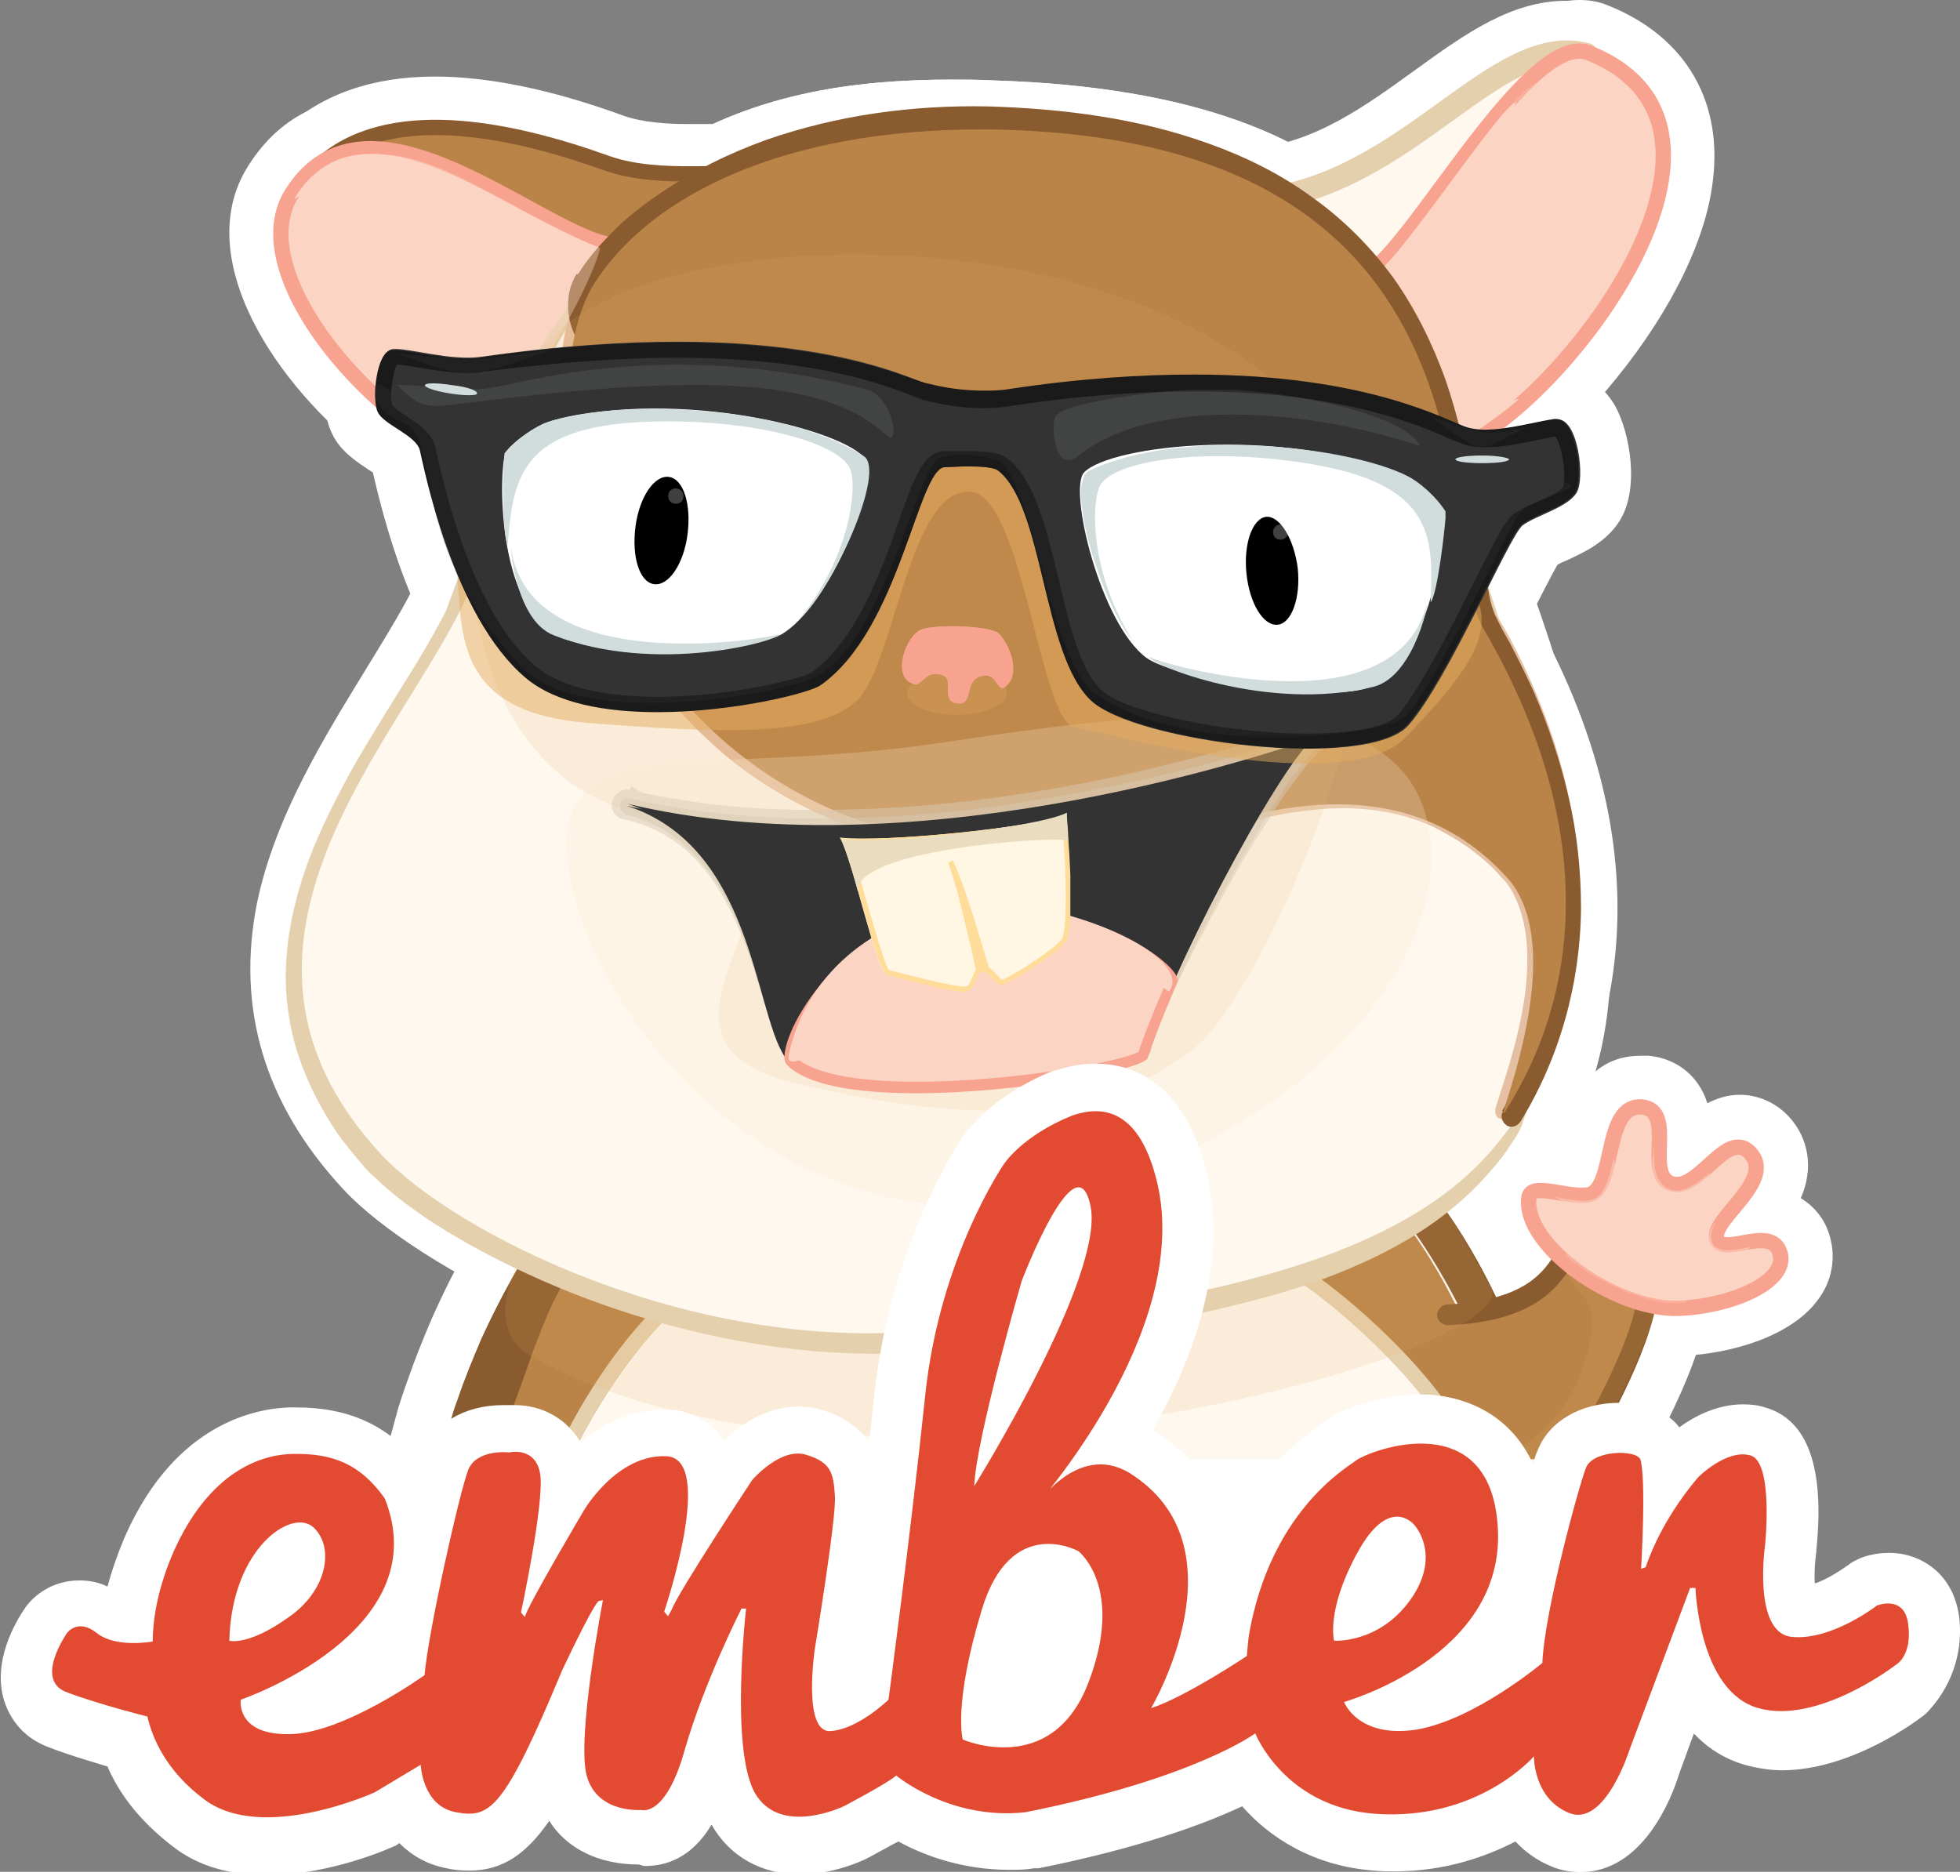 <!-- This Source Code Form is subject to the terms of the Mozilla Public
   - License, v. 2.0. If a copy of the MPL was not distributed with this
   - file, You can obtain one at http://mozilla.org/MPL/2.0/. -->
<svg width="2500" height="2393" viewBox="0.1 31.4 256 244.5" xmlns="http://www.w3.org/2000/svg" xmlns:xlink="http://www.w3.org/1999/xlink" preserveAspectRatio="xMinYMin meet"><rect x="0.1" y="31.4" width="256" height="244.5" fill="#808080" stroke="none"/><path fill="#FFF" d="M57.9 219.3l.6-1.5.1-.2c.5-1.2 1-2.5 1.5-3.7.6-1.6 1.2-3.3 1.8-4.9.4-.9.7-1.8 1-2.8.8-2.2 1.9-5.1 3.2-7.9.8-1.7 1.4-2.9 2.1-4 .8-1.3 1.6-2.5 2.5-3.7l.7-1 1.1-.7c.1-.1.3-.2.5-.3.5-.3 1.1-.5 1.5-.7.7-.3 1.6-.6 2.6-.9 1.4-.4 3-.8 4.9-1.2 2.8-.6 5.8-1.2 9.6-1.8 5.7-.9 11.8-1.7 19.1-2.5 12.9-1.4 25.8-2.4 38.2-3 6.6-.3 11.6-.4 16.3-.4h3c3.1.1 6.7.2 10 .7 1.2.2 2.3.4 3.1.7.3.1.6.2.7.3l1 .4.8.7.9.9c1.1 1.1 2.3 2.4 3.5 3.9 3.8 4.8 7.2 10.6 10.2 17.2 2.9 6.4 4.7 12.1 5.8 17.7l1.5 7.9h-18.4l-1.1-5.3c-1.2-5.6-16.3-20.4-23.8-23.3-.8-.3-4-1.2-13.9-1.2-20.4 0-49.2 3.6-53.3 4.5-4.9 2.3-12.4 11.9-16.7 21.5l-1.8 3.9"/><path fill="#BA8449" d="M182.9 190.1c-.9-1.2-1.9-2.3-3-3.3l-.7-.7s-.1 0-.2-.1c-.5-.2-1.2-.3-1.9-.4-2.9-.4-6-.5-9.1-.6-6.3-.1-12.6.1-18.9.4-12.6.6-25.3 1.6-37.8 3-6.3.7-12.6 1.5-18.8 2.5-3.1.5-6.2 1-9.2 1.7-1.5.3-3 .7-4.4 1.1-.7.2-1.4.4-2 .7-.3.1-.6.2-.7.4 0 0-.1 0-.1.1-.7 1-1.4 2-2.1 3.1-.7 1.1-1.2 2.3-1.8 3.5-1.1 2.4-2.1 4.9-3 7.4s-1.9 5.1-2.8 7.7c-.5 1.3-1 2.6-1.6 3.9-.2.6-.5 1.2-.8 1.8h8.5c4.6-10.3 13.3-22.1 20.5-25 2-.8 34.2-4.8 55.5-4.8 7.9 0 13.3.6 16.3 1.7 8.7 3.4 26.1 19.5 27.9 28.2h4.9c-1-5.5-3-10.9-5.3-16.1-2.6-6-5.7-11.5-9.4-16.2"/><path fill="#FFF" d="M179.1 185.9z"/><path fill="#BA8449" d="M179.1 185.9z"/><path fill="#FFF" d="M192.1 228.6l-1-5.4c-.9-4.5-2.4-9.3-4.8-14.6-2.6-5.6-5.4-10.5-8.6-14.4-.6-.8-1.2-1.5-1.8-2.1-2.5-.4-5.4-.4-8-.5h-2.8c-4.5 0-9.3.1-15.7.4-12.2.6-24.7 1.6-37.4 3-7.1.8-13 1.6-18.4 2.4-3.5.5-6.3 1.1-8.8 1.6-1.6.4-2.8.7-3.9 1-.2 0-.3.1-.4.1-.2.4-.5.7-.7 1.1-.5.8-.9 1.7-1.6 2.9-1.1 2.3-2 4.7-2.8 6.8-.4.9-.7 1.8-1 2.7-.6 1.7-1.2 3.4-1.9 5.1-.5 1.3-1.1 2.6-1.6 4l-.1.2c-.2.6-.5 1.2-.7 1.7l-1.8 4H56.6l-1.7-.8-.2-.1c-4-2.3-4-5.7-3.9-7.1v-.3l.2-.9.3-1.1c.2-.7.4-1.5.6-2.2.4-1.5.9-2.9 1.4-4.3.9-2.6 2-5.4 3.3-8.4 1.4-3.1 2.7-5.8 4.2-8.3.7-1.3 1.5-2.6 2.5-4.1.9-1.4 1.9-2.8 2.9-4.1.9-1.1 1.7-1.8 2.3-2.2h.1c.6-.5 1.2-.8 1.5-.9.9-.5 1.6-.8 2.1-1 1.2-.5 2.3-.8 3.2-1.1 2-.6 3.9-1 5.3-1.3 2.9-.6 6-1.2 9.9-1.8 5.8-.9 11.9-1.6 19.4-2.4 13-1.3 26-2.3 38.6-2.8 6-.2 10.7-.4 15-.4h4.6c3.2.1 6.8.2 10.7.8h.1c.9.2 2.3.4 3.9.9h.1c.4.2 1 .4 1.7.7.5.3.9.5 1.2.7l.5.4.4.3.4.4 1.1 1.1c1.3 1.3 2.5 2.7 3.8 4.4 4 5.2 7.5 11.2 10.7 18.3 1.5 3.3 2.8 6.6 3.8 9.8 1.1 3.5 1.9 6.8 2.5 10l1.2 7.7h-18.2v.1z"/><path fill="#FFF" d="M64.3 228.6l4.4-9.5c3.7-7.9 12.6-22.4 22.5-26.5l.2-.1c3.3-1.2 36.7-5.1 57.1-5.1 11.4 0 15.7 1.1 17.9 2 10.3 4 28.2 20.9 30.6 30.9l2 8.2H64.3z"/><path fill="#FFF" d="M185.4 228.6l-1.2-5.1c-1.1-4.7-15.2-18.8-22.5-21.7-.7-.3-3.6-1.1-13.2-1.1-19.6 0-48 3.5-52.6 4.4-3.8 1.9-10.7 10-15.2 19.6l-1.8 3.8H62.3l4.2-9.3c4.9-11 14.6-24.6 24.1-28.4 3.7-1.5 37.5-5.3 58-5.3 8.9 0 14.9.7 18.6 2.1 10.3 4 29.6 21.4 32 33l1.6 8h-15.4z"/><path fill="#FFF" d="M193.1 228.6l-1.9-1.8c-7.2-6.7-9.2-20.6-7-26.3 1.5-3.8 4.7-5.1 7.1-5.1.7 0 1.3.1 1.9.3 1.3-.1 4.3-2.6 5.2-4 1.4-2.6 4.1-4.2 7.4-4.2 4.9 0 12.9 3.9 15.5 7.6 1.5 2.1 1.9 4.6 1.1 6.8-.1.2-.2.6-.4 1.1-2.7 8.1-6.2 18-9 22.6l-1.9 3.1-18-.1z"/><path fill="#FFF" d="M192.5 228.6l6.2-10.1c3-4.9 5.1-8.9 6.5-12-3.5 2.5-8.4 4-15.7 4.4l-.2-.2-.1.7c-4.3 0-7.8-3.5-8-7.8-.1-2.1.7-4.2 2.1-5.8 1.4-1.6 3.4-2.5 5.5-2.6 7.2-.3 8.1-2 9.4-4.5 1.8-3.4 5.7-5.4 10.8-5.4 1.3 0 2.6.1 3.8.4 6.3 1.4 10.4 6.2 10.7 12.4.3 6.3-3.2 15.5-10.2 27.3l-1.9 3.2h-18.9z"/><path fill="#FFF" d="M218.8 208.9c-8.1 0-16.9-5.3-21.4-10.5-4.1-4.7-4.5-8.9-4.1-11.6.5-3.3 3.2-6.6 8.1-6.6.9 0 1.8.1 2.6.2.8-3.6 2.7-11.1 10.4-11.1h1.1c3.7.4 6.5 2.7 7.6 6.2 1.2-.6 2.6-1.1 4.2-1.1 2.4 0 4.7 1 6.4 2.8 2.7 2.9 3.3 6.9 1.6 10.7 1.8 1.1 3.2 2.8 3.8 5 .8 2.8.3 5.8-1.5 8.2-3.5 4.9-11.6 7.2-18 7.4-.4.4-.6.4-.8.4M210.8 44.2c-7.3 4.6-15.3 15.1-25.1 29.5-1.5 2.3-4 3.5-6.8 3.5-3.6 0-8.2-2.2-13.5-6.5-8.4-6.8-8.6-10.6-8.7-12.1-.2-4 2.8-7.4 7-7.8 8.1-.7 14.8-5.6 21.3-10.3 6.5-4.7 12.5-9 19.7-9 1.4 0 2.9.2 4.3.5"/><path fill="#FFF8EE" d="M164.3 57.5c19.6-1.8 31.1-22.1 43-19-8 5-15.9 15-27 31.4-2.7 3.9-21.4-11.9-16-12.4"/><path fill="#FFF" d="M37.3 48.2c4.9-4.5 11.5-6.8 19.6-6.8 7 0 15.3 1.7 24.6 5.1 2.5.9 5.8 1.1 8.3 1.1h3.7c2.3 0 7.2 0 9.3 4.5.7 1.7 1.6 5.2-1.1 9.3-3.3 5.1-12 10.5-20.4 10.5h-.4c-4.5-.1-8.7-2.5-13.6-5.2-6.1-3.4-13-7.3-21.2-7.3-1.1 0-2.3.1-3.4.2M188.1 96.7c-3.6 0-10.4-1.5-14.7-11.7-2.4-5.4-3.2-11.5-3.2-14.9 0-7 3.7-8.9 6-9.4 1.6-1.6 4.6-5.7 6.8-8.8 9.1-12.4 15.7-20.5 23.4-20.5 1.3 0 2.5.2 3.7.7 10.3 4.1 15.3 12.8 13.6 23.8-1.2 8.1-6.3 17.7-13.8 26.5-3.5 4.1-12.6 13.7-20.7 14.3h-1.1"/><path fill="#FFF" d="M69.9 100.5c-.9 0-1.8 0-2.6-.2-12.8-2.1-28.8-15-34.8-28.3-4.1-9.1-2.3-15.3 0-18.9 3.7-5.9 9.2-9 16-9 8.2 0 16.4 4.5 23.6 8.4 2.8 1.5 6.8 3.7 8.5 4.1.6-.2 1.2-.3 1.9-.3 2.6 0 5 1.4 6.4 3.8 3.3 5.8 1.3 21.4-3.9 30.4-3.6 6.6-9 10-15.1 10z"/><path fill="#FFF" d="M114.5 212.1c-30 0-59.7-14.7-69.6-25.4-10.3-11.1-14-23.7-11.2-37.5 2.4-11.3 8.7-21.4 14.2-30.4 3.8-6.2 7.4-12 8.4-16.2 12.2-53.9 42.8-60.8 68.1-60.8 1.6 0 3.3 0 5.2.1 53.9 1.6 59.3 27.6 62.5 43.2.6 2.9 1.2 5.6 1.9 7.4 18.1 44.4 21.1 71 10 89-10.9 17.7-34.8 26.4-82.4 30.3-2.3.2-4.7.3-7.1.3z"/><path fill="#FFF" d="M113.4 212.2c-30.6 0-58.9-15.2-68.4-25.5-10.3-11.1-14-23.7-11.2-37.5 2.4-11.3 8.7-21.4 14.2-30.4 3.8-6.2 7.4-12 8.4-16.2 12.2-53.9 42.8-60.8 68.1-60.8 1.6 0 3.3 0 5.2.1 53.9 1.6 59.3 27.6 62.5 43.2.6 2.9 1.2 5.6 1.9 7.4 17.8 43.7 20.7 70.1 9.8 88.1-12.5 20.7-41.9 27.4-82.1 31.2-2.8.3-5.6.4-8.4.4"/><path fill="#FFF" d="M191.3 174.6c.4-.9.8-1.9 1.2-2.8 4.1-9.8 7.2-18.4 2.3-23.9-5.8-6.4-30.3-18-52.1-28.2-41.7-19.7-67.5-32.4-71.2-45-.9-3.2-.5-6.5 1.2-9.3C79.9 54.1 100 42 127.5 42h.8c25.9.2 44.7 7.7 56 22.1 9.6 12.2 11.7 26.5 13.3 36.9.5 3.5 1.2 8 1.9 9.2 19.6 33.7 10.6 58.6 3.5 70.3l-11.7-5.9z"/><path fill="#FFF" d="M170.8 135.8c-10.1 0-27-2.5-32.8-8.1-4.6-4.4-6.3-11.7-8.1-18.8-.7-3-1.9-7.8-3-10h-.1c-.4 1.1-.9 2.5-1.3 3.6-2.7 7.6-6.5 18.1-14.4 23.8-3.4 2.5-15.7 4.7-25.2 4.7s-16.7-2-21.5-6.1c-6.9-5.8-12.1-16.5-15.6-31.8-.2-.1-.3-.2-.5-.3-1.6-1.1-3.7-2.4-4.8-4.7-1.8-3.6-1.1-10 .8-13.4 1.4-2.5 3.8-4.1 6.4-4.3h.9c1.4 0 2.8.2 4.4.5s3.5.6 5.1.6h.9c9.5-1.4 18.4-2 26.5-2 19.7 0 30.1 4 34 5.6.3.1.6.2.8.3 1.1.3 3.2.7 5.4.7.8 0 1.6 0 2.3-.2 8.9-1.4 17.4-2 25.2-2 20.8 0 31.8 4.7 36.6 6.8.4.2.8.4 1.1.4h.4c1.3 0 3.2-.4 4.8-.7 1.2-.3 2.4-.5 3.5-.7h.9c3.1 0 5.9 1.8 7.6 4.8 1.9 3.5 3.2 10.8.5 15-1.8 2.8-4.7 4.1-7.1 5.2-.3.1-.7.3-1 .5-.8 1.4-2.2 4.2-3.4 6.5-3.5 6.8-7.4 14.6-11 18.8-3.2 3.6-9.2 5.3-18.3 5.3"/><defs><path id="a" d="M42.5 75H212v59.2H42.5z"/></defs><clipPath id="b"><use xlink:href="#a" overflow="visible"/></clipPath><g opacity=".3" clip-path="url(#b)"><path fill="#FFF" d="M166.778 134.181c-8 0-19.3-1.2-27.4-6.9-4.6-3.3-6.7-9.9-9.6-20.5-.8-3-2-7.2-2.9-9.3-.5 1.2-1.1 2.8-1.6 4.1-3 8.1-7.1 19.1-14.6 23.7-3.9 2.4-16 4.6-25.4 4.6-10.1 0-17.4-2.3-21.6-6.7-10.7-11.2-12.8-21.9-14.1-28.2-.2-.9-.4-2.1-.6-2.8-6.3-3.3-6.7-8.2-6.6-10.3.3-3.9 3.3-6.8 7-6.8 2.5 0 4.1 1.2 5.3 2 .1.1.2.2.4.2.1 0 .4.1.5.2 1.6.5 6.3 1.8 7.3 7.9.2 1.1 1.8 7.5 4.4 14.2 4.1 10.7 7 12.5 7.3 12.6 3.4 1.2 7.4 1.8 11.9 1.8 7.4 0 13.6-1.6 16.1-2.4 1.5-2.3 4.5-8.3 6.6-12.4 6.3-12.5 7.4-14.4 10.1-15.8 1.5-.8 3.3-1.2 5.6-1.2 3 0 7.3.7 9.3 1.6 4.6 2 7 8 12.4 23.5 1 2.8 2.2 6.4 3 8.2 4 1.9 13.1 3.2 22.6 3.2 2.7 0 4.7-.1 6-.2.9-1.9 2.2-4.6 3.3-6.9 7.6-16.2 8.8-18.1 10.7-19.6 3.3-2.5 9.1-4.2 12.4-4.2 4.4 0 6.8 2.9 7.4 5.7 1.1 5.8-4.6 8-6.5 8.7-.5.2-1.2.5-1.7.7-.7 1.2-2 3.8-3 5.9-8.2 16-10.9 20.4-14 22.3-3.8 2.1-13 3.1-20 3.1"/></g><defs><path id="c" d="M45 70.7h33.4v16.2H45z"/></defs><clipPath id="d"><use xlink:href="#c" overflow="visible"/></clipPath><g opacity=".3" clip-path="url(#d)"><path fill="#FFF" d="M61.388 86.816c-1.2 0-3.5-.2-8.1-1.7-1.2-.4-2.3-.8-3-1.1-1.5-.6-5.4-2.1-5.4-6.7v-6.7h6.6c.9 0 1.5.2 2 .3 1.4.2 5.9.5 7.4.6l.9.1c1.2 0 4.9-.5 6.5-.7 2-.3 2.6-.4 3.4-.4h5.7l.9 5.6c.4 2.8-1.1 6.3-4.8 7.4-.2.1-.9.3-1.5.5-3.5 1.3-7 2.5-10 2.6-.2.2-.4.2-.6.2"/></g><defs><path id="e" d="M181 79.3h25.4v17.2H181z"/></defs><clipPath id="f"><use xlink:href="#e" overflow="visible"/></clipPath><g opacity=".3" clip-path="url(#f)"><path fill="#FFF" d="M193.488 96.41c-2.2 0-4.4-.9-7.4-3-2.9-2-5.1-4-5.1-7.5v-6.7h6.5c.9 0 1.8.2 2.7.6.7.3 3.4 1.2 4.6 1.5.4 0 1.2-.2 2.8-.5.8-.2 1.3-.2 2-.2h5.7l.9 5.6c.4 2.7-.8 6.1-4.5 7.4l-1.2.6c-1.8.9-3.9 1.9-6 2.3-.2-.1-.6-.1-1-.1"/></g><path fill="#FFF" d="M171.7 243.3h-24.6V222h24.6v21.3z"/><path fill="#BA8449" d="M182.9 190.1c-.9-1.2-1.9-2.3-3-3.3l-.7-.7s-.1 0-.2-.1c-.5-.2-1.2-.3-1.9-.4-2.9-.4-6-.5-9.1-.6-6.3-.1-12.6.1-18.9.4-12.6.6-25.3 1.6-37.8 3-6.3.7-12.6 1.5-18.8 2.5-3.1.5-6.2 1-9.2 1.7-1.5.3-3 .7-4.4 1.1-.7.2-1.4.4-2 .7-.3.1-.6.2-.7.4 0 0-.1 0-.1.1-.7 1-1.4 2-2.1 3.1-.7 1.1-1.2 2.3-1.8 3.5-1.1 2.4-2.1 4.9-3 7.4s-1.9 5.1-2.8 7.7c-.5 1.3-1 2.6-1.6 3.9-.2.6-.5 1.2-.8 1.8h8.5c4.6-10.3 13.3-22.1 20.5-25 2-.8 34.2-4.8 55.5-4.8 7.9 0 13.3.6 16.3 1.7 8.7 3.4 26.1 19.5 27.9 28.2h4.9c-1-5.5-3-10.9-5.3-16.1-2.6-6-5.7-11.5-9.4-16.2M179.1 185.9z"/><path fill="#895B2E" d="M179.1 185.9zm17.8 17.9c-2.7-6-5.8-11.7-9.9-16.9-1-1.3-2.1-2.6-3.3-3.8l-.9-.9-.2-.2-.1-.1-.2-.2c-.2-.1-.4-.2-.5-.3-.3-.2-.6-.3-.9-.4-1.1-.4-1.9-.5-2.8-.7-3.4-.5-6.6-.6-9.8-.7-6.5-.1-12.8 0-19.2.3-12.8.5-25.5 1.5-38.2 2.8-6.3.7-12.7 1.4-19.1 2.4-3.2.5-6.3 1-9.5 1.7-1.6.4-3.2.7-4.8 1.2-.8.2-1.6.5-2.5.9-.4.2-.9.4-1.4.7-.2.2-.5.3-.8.5-.3.2-.6.5-1 1-.9 1.1-1.8 2.4-2.6 3.6-.8 1.2-1.6 2.5-2.3 3.8-1.4 2.5-2.7 5.1-3.9 7.7-1.1 2.6-2.2 5.2-3.1 7.9-.5 1.3-.9 2.6-1.2 4-.2.7-.4 1.3-.6 2l-.3 1-.1.5c0 .1.2.2.6.5H64.2c.3-.6.5-1.2.8-1.8.5-1.3 1.1-2.6 1.6-3.8 1-2.6 1.9-5.1 2.8-7.7.9-2.5 1.9-5.1 3-7.4.6-1.2 1.2-2.3 1.8-3.5.7-1.1 1.3-2.1 2.1-3.1 0 0 .1 0 .1-.1.2-.1.5-.2.7-.4.6-.2 1.3-.5 2-.7 1.4-.4 2.9-.8 4.4-1.1 3-.7 6.1-1.2 9.2-1.7 6.2-1 12.5-1.8 18.8-2.5 12.6-1.4 25.2-2.4 37.8-3 6.3-.3 12.6-.5 18.9-.4 3.1.1 6.3.2 9.1.6.7.1 1.4.3 1.9.4.1 0 .2 0 .2.1l.7.7c1.1 1.1 2 2.2 3 3.3 3.7 4.7 6.8 10.2 9.4 15.8 2.3 5.2 4.3 10.6 5.3 16.1h5c-.5-3.1-1.3-6.1-2.2-9-1.2-3.1-2.4-6.1-3.7-9.1"/><path fill="#FFF8EE" d="M164.1 195.7c-2.6-1-7.9-1.6-15.5-1.6-21.4 0-53 4-54.7 4.7-6.5 2.6-14.6 13.6-19.1 23.2h115.9c-1.9-7.5-18-22.9-26.6-26.3"/><path fill="#E5D0AE" d="M164.8 193.8c-2.9-1.1-8.4-1.7-16.3-1.7-21.3 0-53.5 4-55.5 4.8-7.3 3-15.9 14.7-20.5 25h2.2c4.5-9.5 12.6-20.5 19.1-23.2 1.7-.7 33.3-4.7 54.7-4.7 7.6 0 12.9.5 15.5 1.6 8.6 3.3 24.7 18.8 26.6 26.3h2c-1.7-8.6-19.1-24.7-27.8-28.1"/><path fill="#BA8449" d="M204.4 194.7c-1.2 2.5-7.5 8.9-12.8 7.4-2.8-.8-2.3 14 4.1 19.9h11.6c3.2-5.1 8.2-20.7 8.8-22.3.7-1.9-10.5-7.5-11.7-5"/><path fill="#895B2E" d="M216.7 198.4c-.2-3.2-2.1-5.5-5.5-6.3-2.7-.6-6.3-.1-7.2 1.6-1.8 3.4-4 7.5-14.9 8.1-.7 0-1.3.7-1.3 1.4s.7 1.3 1.4 1.3c11.4-.5 14.7-4.9 17.1-9.4.5-.4 3.2-.9 5.4 0 1.6.7 2.3 1.8 2.4 3.5.3 6.2-6.2 17.7-9.7 23.5h3.1c3.9-6.8 9.5-17.3 9.2-23.7"/><defs><path id="g" d="M193.5 196.5H217v27.3h-23.5z"/></defs><clipPath id="h"><use xlink:href="#g" overflow="visible"/></clipPath><g opacity=".15" clip-path="url(#h)"><path fill="#E3AB5E" d="M194.235 222.3c7.1-1.7 13.4-8.8 13.9-18.9.1-1.9-3.8-5.5-3.8-6.5s11.9.2 12.5 3c.5 2.8-7.4 19.7-10.1 22.5-2.6 2.7-16.7.9-12.5-.1"/></g><path fill="#FCD4C3" d="M199.8 187.8c-.9 6.2 11.2 14.7 19.4 14.5 6.8-.2 14.5-3.4 13.4-7.2-1.1-3.9-7.7.7-8.3-2-.5-2.6 7.7-7.5 4.4-11.1-3.1-3.3-6.7 5.2-10.3 4-3.6-1.2.7-9.5-3.8-10-5.3-.5-3.3 11.3-7.3 11.5-2.8.3-7.2-1.7-7.5.3"/><path fill="none" stroke="#F8A38F" stroke-width="2" stroke-miterlimit="10" d="M199.8 187.8c-.9 6.2 11.2 14.7 19.4 14.5 6.8-.2 14.5-3.4 13.4-7.2-1.1-3.9-7.7.7-8.3-2-.5-2.6 7.7-7.5 4.4-11.1-3.1-3.3-6.7 5.2-10.3 4-3.6-1.2.7-9.5-3.8-10-5.3-.5-3.3 11.3-7.3 11.5-2.8.3-7.2-1.7-7.5.3z"/><defs><path id="i" d="M203.2 182.8h7.8v6.4h-7.8z"/></defs><clipPath id="j"><use xlink:href="#i" overflow="visible"/></clipPath><g opacity=".5" clip-path="url(#j)"><path fill="#FCD4C3" d="M203.238 187.742c1.3 1 6 2.3 6.7.6.8-1.7 1.4-5.1.9-5.6-.4 1.6-.9 4.6-2.6 5.3-1.3.5-4.1-.1-5-.3"/></g><defs><path id="k" d="M215.9 181.2h7.7v7.2h-7.7z"/></defs><clipPath id="l"><use xlink:href="#k" overflow="visible"/></clipPath><g opacity=".5" clip-path="url(#l)"><path fill="#FCD4C3" d="M216.159 181.142c-.2 1.1-1.1 6.3 1.6 7 2.3.6 4-.8 5.8-3.7-1 .9-3.5 3.1-5.4 2.3-1.9-.9-2.1-2.9-2-5.6"/></g><defs><path id="m" d="M204.5 193h15.8v8.6h-15.8z"/></defs><clipPath id="n"><use xlink:href="#m" overflow="visible"/></clipPath><g opacity=".25" clip-path="url(#n)"><path fill="#FCD4C3" d="M204.576 195.158c13.6-6.7 16.4 4.2 15.7 6.4-5.4.9-14.9-4.7-15.7-6.4"/></g><defs><path id="o" d="M223 190.9h5.7v5H223z"/></defs><clipPath id="p"><use xlink:href="#o" overflow="visible"/></clipPath><g opacity=".5" clip-path="url(#p)"><path fill="#FCD4C3" d="M224.351 190.896c-2.3 2.6-1.2 4.7.3 5 1.9.4 4.4-1.6 4-1.6-.5 0-4.2 1.2-4.9-.6-.5-1.4.3-2.2.6-2.8"/></g><defs><path id="q" d="M66.1 182.6H195v36.5H66.1z"/></defs><clipPath id="r"><use xlink:href="#q" overflow="visible"/></clipPath><g opacity=".15" clip-path="url(#r)"><path fill="#E3AB5E" d="M69.034 208.266c43.7 25.1 130.4-.4 125.8-8.6-6.1-10.9-8.5-17.7-21.9-17.1-13.3.7-98.9 7.5-102.4 10.1-3.4 2.7-7.2 12.3-1.5 15.6"/></g><path fill="#FFF8EE" d="M164.3 57.5c19.6-1.8 31.1-22.1 43-19-8 5-15.9 15-27 31.4-2.7 3.9-21.4-11.9-16-12.4"/><path fill="none" stroke="#E5D0AE" stroke-width="3" stroke-linecap="round" stroke-linejoin="round" stroke-miterlimit="10" d="M164.3 57.5c19.6-1.8 31.1-22.1 43-19-8 5-15.9 15-27 31.4-2.7 3.9-21.4-11.9-16-12.4z"/><path fill="#BA8449" d="M41.8 53.1c8.8-8.2 24.7-5 37.5-.4 7.3 2.6 16.8.5 17.4 2 1.6 3.5-7.9 10.7-15.7 10.5-7.7-.1-20.6-14.6-39.2-12.1"/><path fill="none" stroke="#895B2E" stroke-width="2" stroke-linecap="round" stroke-linejoin="round" stroke-miterlimit="10" d="M41.8 53.1c8.8-8.2 24.7-5 37.5-.4 7.3 2.6 16.8.5 17.4 2 1.6 3.5-7.9 10.7-15.7 10.5-7.7-.1-20.6-14.6-39.2-12.1z"/><path fill="#FCD4C3" d="M177.7 67.2c4.5 1.3 21.6-32.2 29.9-28.9 26.4 10.5-8 50.9-18.9 51.8-11 .8-13.5-23.7-11-22.9"/><path fill="none" stroke="#F8A38F" stroke-width="2" stroke-miterlimit="10" d="M177.7 67.2c4.5 1.3 21.6-32.2 29.9-28.9 26.4 10.5-8 50.9-18.9 51.8-11 .8-13.5-23.7-11-22.9z"/><path fill="#FCD4C3" d="M82.3 63.2c-7.3 3.2-33.2-23.9-44.1-6.5C31 68.2 52.8 91.4 68.4 93.9s17.7-32.4 13.9-30.7"/><path fill="none" stroke="#F8A38F" stroke-width="2" stroke-miterlimit="10" d="M82.3 63.2c-7.3 3.2-33.2-23.9-44.1-6.5C31 68.2 52.8 91.4 68.4 93.9s17.7-32.4 13.9-30.7z"/><defs><path id="s" d="M180.5 44.8h18v44.6h-18z"/></defs><clipPath id="t"><use xlink:href="#s" overflow="visible"/></clipPath><g clip-path="url(#t)"><path fill="#FCD4C3" d="M198.067 44.8c-1.4 4.6-13.2 16.5-11.6 26.7.6 3.8 4.6 15 6.3 14.6s6-3.1 5.6-2.5c-.4.6-6 4.7-8.1 5.8-2.1-1.1-11-21.8-9.7-22.9 3.9-3.5 15.8-21.5 17.5-21.7"/></g><defs><path id="u" d="M38.6 51.5h44.2v31.6H38.6z"/></defs><clipPath id="v"><use xlink:href="#u" overflow="visible"/></clipPath><g clip-path="url(#v)"><path fill="#FCD4C3" d="M38.533 57.4c8-4.9 22.6-2.8 31.1 5.5 3 3 3.9 13-2.9 19.8-2.7 2.7 16-9.6 16.1-13.2 0-3.6-1.2-4.6-4-5.6-10.3-3.8-21.1-12.6-30.5-12.4-6.1.1-8.9 4.3-9.8 5.9"/></g><defs><path id="w" d="M181.1 42.2h26.2v44.2h-26.2z"/></defs><clipPath id="x"><use xlink:href="#w" overflow="visible"/></clipPath><g opacity=".25" clip-path="url(#x)"><path fill="#FCD4C3" d="M201.3 42.175c18.2 10-11.1 25.2-8.9 44.1-3.8-.4-13.2-18.7-10.9-20.3 3.2-2.2 16.7-24.6 19.8-23.8"/></g><path fill="#E5D0AE" d="M60.9 103.6c.3-1.3.5-2.7.5-4 .1-1.4.2-2.8.5-4.1.1-.7.3-1.4.6-2 .3-.6.5-1.3.7-1.9.5-1.3 1-2.6 1.6-3.8 2.3-5.1 4.9-9.9 8.1-14.4 3.2-4.5 6.7-8.7 10.7-12.3 4-3.7 8.7-6.7 13.7-8.7 5-2.1 10.4-3.4 15.8-4 5.4-.7 10.8-.8 16.2-.7 5.4.1 10.8.4 16.2 1.1 5.4.7 10.8 1.9 16 3.8 2.6 1 5.1 2.1 7.5 3.5 2.4 1.4 4.7 3.1 6.8 5.1 2.1 1.9 3.9 4.2 5.4 6.6 1.5 2.4 2.6 5 3.6 7.7.9 2.6 1.6 5.3 2.2 8s1 5.3 1.6 7.8c.3 1.2.7 2.4 1.1 3.6.5 1.2 1 2.5 1.4 3.8.9 2.5 1.9 5.1 2.8 7.6 3.5 10.2 6.6 20.6 8.5 31.2.9 5.3 1.6 10.7 1.7 16.1.1 5.4-.4 10.8-1.9 16-.4 1.3-.8 2.6-1.3 3.8-.5 1.2-1.2 2.4-1.6 3.7-.2.7-.4 1.3-.7 1.9-.3.6-.7 1.2-1.1 1.8-.7 1.1-1.6 2.3-2.5 3.3-3.5 4.2-8 7.6-12.8 10.2s-10 4.6-15.2 6.1c-5.3 1.5-10.5 2.7-15.9 3.7s-10.7 1.7-16 2.4l-8.1.9-4 .4c-1.3.1-2.7.2-4.1.3-11 .6-22-1-32.5-3.9-5.3-1.5-10.4-3.3-15.4-5.5s-9.9-4.7-14.5-7.7c-2.3-1.5-4.6-3.2-6.7-5.1-.5-.5-1.1-1-1.6-1.5s-.9-1.1-1.4-1.6c-.9-1.1-1.8-2.2-2.6-3.3-3.1-4.6-5.6-10-6.4-15.6-.9-5.7-.1-11.5 1.5-16.8 1.6-5.4 4.1-10.3 6.7-15.1 2.7-4.7 5.6-9.3 8.4-13.8 1.4-2.3 2.7-4.6 3.9-6.9 1.1-3 2.1-5.3 2.6-7.7zm4 .9c-.7 2.8-1.9 5.4-3.2 7.9s-2.7 4.8-4.1 7.1c-2.8 4.6-5.7 9.1-8.2 13.7s-4.8 9.4-6.2 14.3c-1.4 4.9-2 10-1.2 15 .8 4.9 2.9 9.6 5.9 13.7.7 1 1.6 2 2.4 3 .4.5.9 1 1.3 1.4.4.5.9.9 1.3 1.3 1.8 1.7 3.9 3.2 6.1 4.7 4.4 2.8 9 5.3 13.9 7.4 4.8 2.1 9.8 3.9 14.9 5.3s10.2 2.5 15.4 3.2c5.2.7 10.4.9 15.6.7l3.9-.3 4-.4c2.6-.2 5.3-.5 8-.8 5.3-.5 10.6-1.2 15.8-2.1 5.3-.9 10.4-1.9 15.5-3.3s10.1-3 14.9-5.1c4.7-2.2 9.3-4.9 13-8.6.9-.9 1.8-1.9 2.6-2.9.4-.5.8-1.1 1.2-1.6.4-.5.9-1 1.3-1.6.9-1.1 1.3-2.3 1.9-3.5.5-1.2.9-2.5 1.2-3.8 1.3-5.2 1.6-10.6 1.3-15.9-.4-5.3-1.3-10.6-2.6-15.8-2.5-10.4-6.2-20.4-10.1-30.3-1-2.5-2-5-3-7.4l-1.6-3.7c-.5-1.3-1-2.7-1.4-4-.7-2.7-1.2-5.3-1.8-7.9-.5-2.6-1.2-5.1-2-7.5-1.7-4.9-4.2-9.3-7.9-12.8-3.6-3.5-8.1-6.2-12.9-8.2-4.8-2-10-3.3-15.2-4.2-5.2-.9-10.5-1.4-15.8-1.7-5.3-.2-10.7-.3-16 .3-5.3.6-10.5 1.7-15.4 3.8-4.9 2-9.4 4.9-13.2 8.5-3.9 3.6-7 8-9.3 12.6-2.4 4.7-4.1 9.7-5.6 14.7-.4 1.2-.7 2.5-1 3.8-.2.6-.3 1.3-.5 1.9-.1.3-.1.7-.2 1-.1.3-.2.6-.4.9-.5 1.2-1.1 2.4-1.7 3.6-.2 1.1-.6 2.3-.9 3.6z"/><path fill="#FFF8EE" d="M62.9 104.1c-4.2 18.6-40.9 48-13 78.1 9.5 10.2 40.3 25.9 71.2 23 80.4-7.6 100.7-27 66.8-110.2-5.5-13.5.7-44.7-58.4-46.5-24.8-.7-54.6 2.7-66.6 55.6"/><path fill="#E5BFA1" d="M76.8 67.7c2.6-4 6-7.3 9.8-10C90.4 55 94.7 53 99 51.4c8.8-3.2 18-4.4 27.2-4.7 9.2-.2 18.5.5 27.5 2.8 4.5 1.2 8.9 2.8 13.1 5.1s8.1 5.1 11.4 8.6c3.3 3.5 6 7.4 8.1 11.7 2.1 4.3 3.6 8.8 4.7 13.3 1.1 4.6 1.8 9.1 2.4 13.6.3 2.3.6 4.5 1.1 6.6.2 1.1.5 2.1.8 2.9l.3.6.1.1.1.1.2.4.9 1.5c4.4 8.1 7.7 17 8.9 26.3.6 4.6.7 9.3.2 14-.5 4.6-1.7 9.2-3.5 13.5-.9 2.1-1.9 4.2-3.1 6.3l-.9 1.5c-.3.5-.6.9-1 1.5-.1.1-.1.2-.2.3-.3-.2.4.7-1.6 0-.5-.9-.2-.7-.3-.9 0-.3.1-.4.1-.6l.3-.9.5-1.6c1.4-4.3 2.6-8.6 3.1-13.1.2-2.2.3-4.4 0-6.7-.3-2.2-.9-4.3-2-6.1-.3-.5-.6-.9-1-1.3s-.7-.8-1.1-1.2c-.8-.8-1.6-1.5-2.5-2.2-1.8-1.4-3.7-2.5-5.7-3.5-4.1-1.8-8.6-2.5-13-2.3-4.5.2-8.9 1.1-13.2 2.3-2.2.6-4.3 1.3-6.5 2-1.1.4-2.2.7-3.3 1-.6.2-1.1.3-1.8.4-.6.1-1.1.2-1.7.2-4.6.5-9.1.8-13.8.7-4.6-.1-9.2-.6-13.8-1.6-4.5-1-9-2.5-13.2-4.4-4.2-2-8.2-4.4-11.8-7.4-3.6-3-6.8-6.4-9.6-10.1-5.6-7.5-9.3-16.2-11.1-25.3-.9-4.6-1.3-9.2-1.1-13.9.1-2.3.4-4.7.9-7 .6-1.8 1.4-4.1 2.7-6.2zm2 1.3c-1.1 1.8-1.8 3.8-2.3 6-.5 2.1-.7 4.3-.9 6.5-.2 4.4.3 8.9 1.2 13.2 1.9 8.7 5.6 17 11 24 2.7 3.5 5.8 6.7 9.2 9.5 3.4 2.8 7.2 5.2 11.2 7.1 4 1.9 8.2 3.3 12.6 4.3 4.3 1 8.8 1.6 13.2 1.7 4.5.2 8.9 0 13.4-.5l1.7-.2c.5-.1 1-.2 1.6-.3 1.1-.3 2.1-.6 3.2-.9 2.2-.6 4.4-1.3 6.6-1.8 4.4-1.1 9-1.9 13.7-1.9 4.6 0 9.3.8 13.5 2.8 2.1 1 4.1 2.2 5.9 3.6.9.7 1.8 1.5 2.6 2.3l1.2 1.2c.4.4.8.9 1.1 1.4 1.3 2 2 4.3 2.3 6.7s.3 4.7.1 7c-.4 4.6-1.4 9.1-2.7 13.5l-.5 1.6-.2.8c0 .1-.1.3 0 .3-.1-.1.2.2-.2-.7-1.9-.7-1.2.2-1.4-.1.2-.4.5-.9.8-1.4.3-.5.5-1 .8-1.5 1-2 1.9-4 2.7-6.1 3-8.3 3.6-17.4 2.1-26.1-.7-4.4-2-8.6-3.6-12.7s-3.5-8.1-5.7-12l-.8-1.4-.2-.4-.1-.2-.1-.2c-.2-.3-.3-.6-.4-.9-.5-1.2-.8-2.5-1.1-3.6-.5-2.3-.9-4.6-1.2-6.8-.7-4.5-1.3-8.9-2.4-13.2-1-4.3-2.4-8.5-4.3-12.4-1.9-3.9-4.2-7.5-7.2-10.7-5.8-6.3-13.8-10.5-22.3-13s-17.5-3.3-26.5-3.3c-8.9 0-17.9 1.1-26.3 3.9-4.2 1.4-8.2 3.3-11.9 5.8-3.8 2.4-7 5.4-9.4 9.1z"/><path fill="#895B2E" d="M75.6 67.2c1.5-2.4 3.3-4.3 5.1-6.1 1.9-1.8 3.9-3.3 6-4.7 4.2-2.8 8.7-5 13.4-6.7 9.4-3.3 19.3-4.6 29.1-4.4 9.7.3 19.5 1.5 28.9 4.9 4.7 1.7 9.2 3.9 13.3 6.9 4.1 2.9 7.7 6.5 10.7 10.6 2.9 4.1 5.1 8.6 6.8 13.3 1.6 4.7 2.7 9.5 3.5 14.2.4 2.4.7 4.7 1.1 7.1.4 2.3.7 4.7 1.1 6.8.2 1.1.5 2.1.9 2.9l.1.2.1.2.2.4.4.8.9 1.6c1.1 2.1 2.2 4.3 3.2 6.5 1.9 4.4 3.5 9.1 4.6 13.9 1.1 4.7 1.6 9.6 1.6 14.5-.1 9.8-2.8 19.5-7.9 27.8-.4.6-1.2.9-1.8.5-.6-.4-.8-1.1-.6-1.6 1.4-3.6 2.9-7 4-10.5 1.2-3.5 2-7.1 2-10.6s-.9-6.9-3-9.6c-.1-.2-.3-.4-.4-.5l-.2-.2-.2-.3-.9-.9c-.6-.6-1.3-1.2-2-1.7-1.4-1.1-3-2.1-4.5-3.1-6.3-3.9-13-7.3-19.8-10.7-6.8-3.3-13.7-6.5-20.5-9.6-13.8-6.3-27.6-12.6-41.2-19.4-6.8-3.5-13.5-7-20.1-11.2-3.5-2.5-6.7-4.7-9.8-7.5-1.5-1.4-3-3-4.2-5.2-.6-1.1-1.1-2.4-1.2-4 0-.8 0-1.6.2-2.4.1-.4.2-.8.4-1.2.1-.3.4-.9.5-1h.2zm5.6 3.4c-.2.3-.1.2-.2.3 0 .1 0 .1-.1.2v.4c0 .3.2.8.4 1.4.6 1.2 1.7 2.5 2.9 3.6 2.5 2.4 5.4 4.6 8.5 6.6 6.1 4.1 12.7 7.7 19.4 11.3 13.3 7 27 13.5 40.6 20.1 6.8 3.3 13.6 6.7 20.4 10.1 6.8 3.5 13.5 7 20 11.3 1.6 1.1 3.2 2.2 4.7 3.5.8.6 1.5 1.3 2.3 2 .4.4.7.7 1.1 1.2l.2.3.3.3c.2.2.3.4.5.6 1.2 1.7 2.1 3.6 2.7 5.6s.7 4.1.7 6.1c-.1 4-1.2 7.9-2.5 11.6-1.3 3.7-2.9 7.1-4.4 10.6l-2.4-1.2c4.7-8 6.9-17.2 6.8-26.4-.2-9.2-2.6-18.3-6.5-26.7-1-2.1-2-4.2-3.2-6.2l-1.8-3.2c-.7-1.3-1-2.6-1.3-3.8-.6-2.5-1-4.8-1.4-7.2s-.8-4.7-1.2-6.9c-.9-4.6-2-9-3.6-13.3-1.6-4.2-3.7-8.3-6.3-11.8-2.6-3.6-5.9-6.7-9.5-9.2-3.7-2.5-7.7-4.5-12-5.9-8.6-2.9-17.8-3.9-27-4-4.6 0-9.1.2-13.6 1-4.5.7-8.9 1.8-13.1 3.3s-8.3 3.4-12 5.8c-1.9 1.2-3.6 2.5-5.2 4s-3.1 3-4.2 4.6z"/><path fill="#BA8449" d="M77.8 68.3c-11 17 2.1 82.3 71.2 73.5 7.3-.9 31.6-13.9 48 4.3 8.9 10-3.1 35.3 0 30 3.5-5.8 16.9-28.2-3.2-62.7-6.4-11.1 4.2-64.4-65-65.1-26.5-.1-43.7 8.7-51 20"/><defs><path id="y" d="M61.7 64.6H179v111.9H61.7z"/></defs><clipPath id="z"><use xlink:href="#y" overflow="visible"/></clipPath><g opacity=".15" clip-path="url(#z)"><path fill="#E3AB5E" d="M75.968 72.433c19.9-12.8 80.1-11.9 99.3 18.8 12.8 20.4-10.6 70.8-19.3 77.2-8.6 6.4-20.6 12-52.2 4.4-26.8-6.4 13.5-31.3-17.9-34.9-28.7-3.3-31.6-51.5-9.9-65.5"/></g><defs><path id="A" d="M118.5 119.2h13.1v5.5h-13.1z"/></defs><clipPath id="B"><use xlink:href="#A" overflow="visible"/></clipPath><g opacity=".25" clip-path="url(#B)"><path fill="#E3AB5E" d="M131.6 121.966c0 1.5-2.9 2.8-6.5 2.8s-6.5-1.2-6.5-2.8c0-1.5 2.9-2.8 6.5-2.8 3.6.1 6.5 1.3 6.5 2.8"/></g><path fill="#F8A38F" d="M120.1 113.8c1.5-1 9.5-.7 10.5.4 1 1 3.2 5.2.7 7-.9.6-.9-1.9-2.9-1.5-2.4.5-1.1 3.6-3 3.6-2.9-.1-.1-3.4-2.6-3.8-1.9-.4-2.3 1.5-3.2 1.3-2.9-.6-1.6-5.6.5-7"/><defs><path id="C" d="M117.9 113.2h14.5v9.9h-14.5z"/></defs><clipPath id="D"><use xlink:href="#C" overflow="visible"/></clipPath><g clip-path="url(#D)"><path fill="#F8A38F" d="M124.42 113.205c-1.9 0-3.7.2-4.3.6-2.1 1.4-3.4 6.4-.6 6.9h.1c.7 0 1.1-1.4 2.6-1.4h.5c2.5.4-.2 3.8 2.6 3.8 1.8 0 .5-3 3-3.5h.4c1.4 0 1.6 1.6 2.2 1.6.1 0 .2 0 .3-.1 2.6-1.8.4-6-.7-7-.5-.5-3.4-.9-6.1-.9m0 .7c3 0 5.3.4 5.7.7.6.6 1.8 2.8 1.6 4.4-.1.6-.3 1.1-.7 1.4 0-.1-.1-.1-.2-.2-.4-.5-1-1.3-2.1-1.3-.2 0-.4 0-.5.1-1.7.4-2 1.7-2.3 2.6-.2.9-.3.9-.6.9-.8 0-.8-.2-.8-1.1 0-.9 0-2.3-1.8-2.6h-.6c-1.1 0-1.8.7-2.3 1.1-.1.1-.3.3-.4.3-.4-.1-.8-.3-1-1.1-.3-1.4.7-3.8 1.8-4.6.6-.4 2-.6 4.2-.6"/></g><defs><path id="E" d="M74.1 124.9H187V189H74.1z"/></defs><clipPath id="F"><use xlink:href="#E" overflow="visible"/></clipPath><g opacity=".25" clip-path="url(#F)"><path fill="#F7E8D0" d="M186.799 140.05c3 19.2-21 43.3-53.3 48.3-32.3 4.9-56.1-23.9-59.1-43.2-3-19.2 16.8-11.9 49.1-16.8s60.3-7.5 63.3 11.7"/></g><defs><path id="G" d="M80 125.9h93.6v47.5H80z"/></defs><clipPath id="H"><use xlink:href="#G" overflow="visible"/></clipPath><g opacity=".5" clip-path="url(#H)"><path fill="#D8CAB2" d="M102.515 169.277c-.9-1.4-1.4-3.1-1.9-4.7l-1.5-4.8c-1-3.2-2.1-6.4-3.6-9.4s-3.4-5.8-5.8-7.9c-2.4-2.1-5.3-3.5-8.4-4.1-1.1-.4-1.6-1.5-1.2-2.5.4-1 1.4-1.5 2.3-1.3 7.2 1.7 14.7 2.5 22.1 2.6s15-.3 22.5-1.2c7.5-.9 14.9-2.2 22.2-3.9 7.3-1.7 14.6-3.7 21.7-6.1 1.1-.4 2.2.2 2.5 1.2.3.8 0 1.6-.6 2.1-.2.2-.6.5-.9.8-.3.3-.6.7-.9 1-.6.7-1.2 1.5-1.8 2.3-1.2 1.6-2.3 3.2-3.3 4.9-2.2 3.3-4.2 6.7-6.1 10.2-1.9 3.5-3.8 7-5.5 10.5-.9 1.8-1.7 3.6-2.4 5.4-.4.9-.7 1.8-1.1 2.8-.2.5-.3.9-.4 1.4v.2c0 .1 0 .1-.1.2 0 .1-.1.2-.2.2-.1.1-.2.2-.4.3-.2.2-.5.3-.7.4-1.9.8-3.9 1.2-5.8 1.6-1.9.4-3.9.7-5.9.9-4 .5-7.9.9-11.9 1-4 .2-8 .2-11.9-.2-2-.2-4-.5-5.9-1-1-.3-1.9-.6-2.8-1.1-.9-.4-1.7-1-2.3-1.8m.1-.1c.5.8 1.4 1.4 2.3 1.8.9.4 1.8.7 2.8 1 1.9.5 3.9.8 5.9.9 4 .3 7.9.3 11.9.1 4-.2 7.9-.7 11.8-1.2 1.9-.3 3.9-.6 5.8-1.1s3.9-.9 5.6-1.7c.2-.1.4-.2.6-.4.2-.1.3-.2.3-.3.1-.5.2-1 .4-1.5.3-1 .6-1.9.9-2.9.7-1.9 1.4-3.7 2.2-5.6 1.6-3.7 3.2-7.3 4.9-10.9 1.7-3.6 3.5-7.2 5.4-10.7.9-1.8 1.9-3.5 3-5.3.5-.9 1.1-1.8 1.7-2.6.3-.4.6-.9.9-1.3.4-.4.7-.9 1.2-1.3l1.9 3.4c-7.3 2.5-14.6 4.5-22.1 6.2-7.5 1.7-15 3.1-22.6 4-7.6.9-15.3 1.4-23 1.2s-15.4-1.1-23-2.9l1.1-4c3.3 2 6.3 3.9 8.6 6.6 2.3 2.7 3.9 5.8 5.2 9 1.2 3.2 2.2 6.5 3 9.7.4 1.6.9 3.3 1.3 4.9.6 1.9 1.1 3.5 2 4.9"/></g><defs><path id="I" d="M81 126.9h91.6v46.5H81z"/></defs><clipPath id="J"><use xlink:href="#I" overflow="visible"/></clipPath><g opacity=".5" clip-path="url(#J)"><path fill="#D8CAB2" d="M102.532 169.288c-.9-1.4-1.4-3-1.9-4.6-.5-1.6-.9-3.2-1.4-4.8-1-3.2-2-6.4-3.5-9.5-1.4-3-3.3-5.8-5.6-8-2.4-2.3-5.3-3.9-8.4-4.6v-.1c-.5-.2-.8-.8-.6-1.3.2-.5.7-.8 1.2-.7 7.3 1.7 14.8 2.5 22.4 2.6s15.1-.3 22.6-1.2c7.5-.9 14.9-2.3 22.3-3.9 7.4-1.7 14.7-3.7 21.8-6.1.5-.2 1.1.1 1.3.6.1.4 0 .8-.3 1.1-.6.5-1.3 1.3-1.9 2-.6.7-1.2 1.6-1.8 2.3-1.1 1.6-2.2 3.3-3.2 5-2.1 3.3-4.1 6.8-6 10.3-1.9 3.5-3.7 7-5.3 10.6l-2.4 5.4c-.4.9-.7 1.8-1 2.8-.2.5-.3.9-.4 1.4-.1.4-.4.5-.6.7-.2.2-.5.3-.7.4-1.9.8-3.9 1.2-5.8 1.6-1.9.4-3.9.7-5.9 1-3.9.5-7.9.9-11.9 1.1-4 .2-8 .2-11.9-.2-2-.2-4-.5-5.9-1-1-.3-1.9-.6-2.8-1-1-.5-1.9-1.1-2.4-1.9m0-.1c.5.8 1.4 1.4 2.3 1.9.9.4 1.8.7 2.8 1 1.9.5 3.9.8 5.9.9 4 .4 7.9.3 11.9.1 4-.2 7.9-.6 11.9-1.2 1.9-.3 3.9-.6 5.9-1.1 1.9-.4 3.9-.9 5.6-1.7.2-.1.4-.2.6-.4.2-.1.4-.3.4-.4.1-.5.2-1 .4-1.5.3-1 .6-1.9 1-2.8.7-1.9 1.5-3.7 2.3-5.5 1.6-3.7 3.3-7.2 5.1-10.8 1.8-3.6 3.6-7.1 5.6-10.6 1-1.8 2-3.5 3.1-5.1.5-.9 1.1-1.7 1.7-2.5.6-.8 1.2-1.6 2.1-2.4l1 1.8c-7.2 2.5-14.6 4.5-22 6.2s-14.9 3-22.5 4c-7.6.9-15.2 1.4-22.9 1.2-7.6-.2-15.3-1-22.8-2.7l.5-1.9c3.3 1.3 6.3 3.3 8.6 5.9 2.3 2.6 4 5.6 5.3 8.7 1.3 3.1 2.3 6.3 3.2 9.6.4 1.6.9 3.2 1.4 4.9.2 1.4.7 3 1.6 4.4"/></g><path fill="#333" d="M102.6 169.2c5.1 8 46.8 2.5 47.5-.7 1.8-8.1 16.8-36.7 21.6-40.7-8.6 3-53.3 17.3-89.6 8.6 16.3 5.5 16.5 26.6 20.5 32.8"/><g><defs><path id="K" d="M82 127.9h89.6v45.4H82z"/></defs><clipPath id="L"><use xlink:href="#K" overflow="visible"/></clipPath><g clip-path="url(#L)"><path fill="#333" d="M171.55 127.95c-6.7 2.3-34.9 11.4-64.1 11.4-8.6 0-17.2-.8-25.5-2.7 16.4 5.3 16.6 26.5 20.6 32.7 1.9 3 9.2 4.1 17.5 4.1 13.4 0 29.5-2.8 30-4.8 1.8-8.2 16.7-36.8 21.5-40.7m-5.6 3.9c-6.5 9.8-15.9 28.7-17.8 35.8-2.5 1.4-15.4 3.8-28.1 3.8-10.2 0-14.8-1.7-15.8-3.2-1-1.5-1.8-4.3-2.6-7.5-1.7-6.1-4.1-14.5-9.8-20.3 5 .6 10.2.9 15.7.9 23.8-.1 47.1-6.1 58.4-9.5"/></g></g><path fill="#FCD4C3" d="M119.7 173.4c-8.6 0-14.2-1.2-16.4-3.6-.2-.2-.2-1.4.8-3.7 2.4-5.5 9.8-14.9 22.6-15.7.9 0 1.7-.1 2.5-.1 15 0 24 7.6 24 8.9-.2.4-.4 1-.7 1.8-.8 1.9-2 4.9-3.1 8.1-1.3 1.3-16.3 4.3-29.7 4.3"/><path fill="#F8A38F" d="M129.2 149.8c-.9 0-1.7 0-2.6.1-17.5 1.1-25.6 18.4-23.8 20.5 2.6 2.8 9.3 3.8 16.9 3.8 13.5 0 29.8-3.1 30.3-4.6 1.5-4.5 3.2-8.2 3.9-10 .6-1.8-9.5-9.9-24.7-9.8m0 1.3c13.4 0 22.4 6.4 23.3 8.3-.2.4-.4.9-.6 1.5-.8 1.9-2 4.7-3.1 7.9-2.1 1.2-16.1 3.9-29.1 3.9-8.1 0-13.7-1.2-15.8-3.3-.1-.7.6-3.5 3.1-7 2.2-3.2 8.6-10.7 19.7-11.3h2.5"/><g><defs><path id="M" d="M103.1 149.4h50.2v20.7h-50.2z"/></defs><clipPath id="N"><use xlink:href="#M" overflow="visible"/></clipPath><g clip-path="url(#N)"><path fill="#FCD4C3" d="M103.084 169.317c-1.2 5.4 31.9-21.1 49.7-8.4 3.7-4.9-16-13.2-27.5-11.3-9.7 1.7-19.7 7.9-22.2 19.7"/></g></g><path fill="#FFF7E3" d="M109.8 140.8c1.7 3 4.8 17.6 6.1 17.9s9.5 2.6 10.6 2.1c1.2-.5 1.1-3.3 2.3-2.5 1 .7 1.5 2 2.5 1.5 1.8-.9 7.1-4.2 8-5.6.8-1.5.7-9.8 0-16.4-3.4 1.6-23.5 3.7-29.5 3"/><g><defs><path id="O" d="M109.8 137.9h30.1v23.2h-30.1z"/></defs><clipPath id="P"><use xlink:href="#O" overflow="visible"/></clipPath><g clip-path="url(#P)"><path fill="#FFDC99" d="M139.35 137.85c-3 1.3-18.7 3.1-26.6 3.1-1.2 0-2.1 0-2.9-.1 1.7 3 4.8 17.6 6.1 17.9 1.2.3 8 2.2 10.1 2.2.2 0 .4 0 .5-.1 1-.4 1.1-2.6 1.9-2.6.1 0 .3 0 .4.2.9.5 1.3 1.6 2.1 1.6.1 0 .3 0 .4-.1 1.8-.9 7.1-4.2 8-5.6.9-1.5.7-9.8 0-16.5m-.5.9c.6 6.8.6 14 0 15.2-.7 1.2-5.5 4.3-7.7 5.4h-.1c-.2 0-.5-.3-.7-.6-.3-.3-.6-.6-1-.9-.3-.2-.5-.3-.8-.3-.9 0-1.2.9-1.5 1.6-.2.4-.4 1-.7 1.1h-.3c-1.7 0-6.8-1.4-8.9-1.9-.4-.1-.7-.2-.9-.2-.6-.7-1.9-5.4-2.9-8.8-.9-3.1-1.7-6-2.4-7.7h1.9c7.5 0 21.5-1.6 26-2.9"/></g></g><g><defs><path id="Q" d="M109.9 137.5h29.7v10.3h-29.7z"/></defs><clipPath id="R"><use xlink:href="#Q" overflow="visible"/></clipPath><g clip-path="url(#R)"><path fill="#EADCBE" d="M112.151 147.85c-.5-5.4 24.4-7.2 27.5-6.7 0-1.3-.2-2.1-.2-3.6-4.1 2.1-26.5 4.3-29.5 3.4.3.6 1.4 3.6 2.2 6.9"/></g></g><g><defs><path id="S" d="M124 143.8h5.5v14.7H124z"/></defs><clipPath id="T"><use xlink:href="#S" overflow="visible"/></clipPath><g clip-path="url(#T)"><path fill="#FFDC99" d="M124.558 143.768c.5 1.2 1 2.3 1.4 3.5l1.2 3.6 1.1 3.6 1.1 3.6-1.7.5-.8-3.7-.9-3.7-.9-3.6c-.4-1.2-.7-2.4-1.1-3.5l.6-.3z"/></g></g><g><defs><path id="U" d="M39.1 51.5h39.4v35.7H39.1z"/></defs><clipPath id="V"><use xlink:href="#U" overflow="visible"/></clipPath><g opacity=".4" clip-path="url(#V)"><path fill="#FCD4C3" d="M40.384 59.116c13.2 3.4 11.1 26.2 18.9 28 7.9 1.8 18.2-18.8 19.2-23.3-15.2-6.5-22.3-14.1-33.2-11.9-3.6.7-8.6 6.2-4.9 7.2"/></g></g><g><defs><path id="W" d="M59.9 88.7h133.7v42.5H59.9z"/></defs><clipPath id="X"><use xlink:href="#W" overflow="visible"/></clipPath><g opacity=".5" clip-path="url(#X)"><path fill="#E3AB5E" d="M76.967 125.833c16.6 1.3 30.3 2 35.2-3.1s6.7-27.7 14.7-27.1c6.8.5 9.1 29.9 13.5 30.7 4.4.9 35.5 9.4 43.3 1.4 7.7-8 11.3-13 9.5-17.8-1.8-4.8-47.3-20.3-56.6-21.2-9.3-.9-72.1 7-73.7 10.9-1.6 4-3.3 3.4-3 7.6.6 8.1.5 17.3 17.1 18.6"/></g></g><path fill="#333" d="M123.5 92.4c1.2 0 5.9-.4 7 .5 6 4.7 5.8 24 12.1 30 5.6 5.4 36.2 9.3 41.5 3.2 5.3-6.1 13.1-24.7 14.9-26.1 1.8-1.3 5.8-2.3 7-4.2 1.2-1.8.2-10-2.6-9.6-2.8.4-8.1 2.1-11.4 1.2-3.3-1-19.4-11.1-59.9-5-3.9.6-7.8 0-10.5-.7S103.7 72.2 63 78c-4 .6-9.6-1.2-11.6-1-2 .2-2.6 6.5-1.8 8.1s5 3 5.5 5 4.2 21.6 13.8 29.7c10.2 8.6 36.2 2.6 38.5 1 10.3-7.3 12.6-28.4 16.1-28.4"/><g><defs><path id="Y" d="M49.1 76.1h157.3v53.1H49.1z"/></defs><clipPath id="Z"><use xlink:href="#Y" overflow="visible"/></clipPath><g clip-path="url(#Z)"><path fill="#1A1A1A" d="M88.438 76.123c-7.1 0-15.6.5-25.6 2-.6.1-1.2.1-1.8.1-3.5 0-7.6-1.1-9.5-1.1h-.3c-2 .2-2.6 6.5-1.8 8.1.8 1.7 5 3 5.5 5s4.2 21.6 13.8 29.7c4 3.4 10.6 4.5 17.2 4.5 10 0 19.9-2.5 21.3-3.5 10.4-7.4 12.8-28.5 16.3-28.5.5 0 1.8-.1 3-.1 1.6 0 3.3.1 3.9.5 6 4.7 5.8 24 12.1 30 3.6 3.4 17.4 6.3 28.2 6.3 6.1 0 11.3-.9 13.2-3.1 5.3-6.1 13.1-24.7 14.9-26.1 1.8-1.4 5.8-2.3 7-4.2 1.1-1.8.2-9.6-2.5-9.6h-.2c-2.2.3-6 1.4-9.1 1.4-.8 0-1.6-.1-2.3-.3-2.6-.8-12.7-6.9-35.7-6.9-6.9 0-14.9.5-24.2 1.9-1.1.2-2.3.2-3.3.2-2.7 0-5.2-.4-7.1-.9-2-.2-11.2-5.4-33-5.4m0 2c18.1 0 27.4 3.6 30.8 5 .7.3 1.2.5 1.7.6 1.8.4 4.5 1 7.6 1 1.2 0 2.5-.1 3.6-.3 8.5-1.3 16.5-1.9 23.9-1.9 19 0 28.9 4.2 33.2 6.1.9.4 1.5.6 2 .8.9.3 1.8.4 2.9.4 2.2 0 4.6-.5 6.6-.9.9-.2 1.8-.4 2.5-.5.9 1 1.5 5.4 1 6.6-.4.6-2.1 1.4-3.3 1.9-1.2.5-2.3 1-3.1 1.6-1.1.8-2.2 2.9-5.4 9.3-3.1 6.1-6.9 13.7-9.8 17-1 1.2-4.6 2.4-11.8 2.4-10.5 0-23.9-2.8-26.9-5.7-2.8-2.6-4.2-8.7-5.6-14.6-1.6-6.6-3.1-12.8-6.6-15.6-.9-.7-2.3-1-5.1-1h-3.1c-2.8 0-4 3.3-6.1 9.3-2.3 6.6-5.6 15.5-11.3 19.6-1.3.8-10.7 3.2-20.2 3.2-7.3 0-12.8-1.4-15.9-4-3.8-3.2-9.1-10.7-12.9-27.8-.1-.4-.2-.7-.2-.9-.5-1.9-2.3-3-3.8-4-.6-.4-1.6-1.1-1.8-1.4-.4-.9 0-4.2.6-5.3.7 0 1.7.2 2.8.4 1.9.3 4.3.7 6.5.7.7 0 1.5 0 2.1-.2 8.9-1.1 17.4-1.8 25.1-1.8"/></g></g><g><defs><path id="aa" d="M64.4 83.4h50.5v34.2H64.4z"/></defs><clipPath id="ab"><use xlink:href="#aa" overflow="visible"/></clipPath><g opacity=".5" clip-path="url(#ab)"><path fill="none" stroke="#333" stroke-width="4" stroke-miterlimit="10" d="M66.2 90.45c-.9 1.2-1.5 18.9 6 23.7 4.9 3.2 25.7 2.5 29.9.2 6.5-3.7 12.9-20.5 11.1-22.9-3-4-24.6-9.3-40.8-5.1-2 .4-5.1 2.6-6.2 4.1z"/></g></g><path fill="#FFF" d="M66.2 90.4c-.9 1.2-1.5 18.9 6 23.7 4.9 3.2 25.7 2.5 29.9.2 6.5-3.7 12.9-20.5 11.1-22.9-3-4-24.6-9.3-40.8-5.1-2 .5-5.1 2.6-6.2 4.1"/><g><defs><path id="ac" d="M139.8 88.1h50.1v35h-50.1z"/></defs><clipPath id="ad"><use xlink:href="#ac" overflow="visible"/></clipPath><g opacity=".5" clip-path="url(#ad)"><path fill="none" stroke="#333" stroke-width="4" stroke-miterlimit="10" d="M188.394 98.163c.8 1.3-1 18.9-9 22.8-5.3 2.5-25.8-.9-29.6-3.7-6-4.5-10.2-22-8.1-24.2 3.5-3.6 25.6-6 41.1.2 1.9.7 4.7 3.3 5.6 4.9z"/></g></g><path fill="#FFF" d="M188.4 98.2c.8 1.3-1 18.9-9 22.8-5.3 2.5-25.8-.9-29.6-3.7-6-4.5-10.2-22-8.1-24.2 3.5-3.6 25.6-6 41.1.2 1.9.7 4.6 3.2 5.6 4.9"/><path d="M89.9 101.2c-.5 3.9-2.5 6.8-4.4 6.5-1.9-.3-2.9-3.6-2.4-7.5s2.5-6.8 4.4-6.5c1.9.3 2.9 3.6 2.4 7.5M169.6 105.6c.4 3.9-.8 7.2-2.6 7.4-1.9.2-3.7-2.8-4.1-6.7-.4-3.9.8-7.2 2.6-7.4 1.8-.1 3.6 2.9 4.1 6.7"/><g><defs><path id="ae" d="M49.1 81.6h156.3v46H49.1z"/></defs><clipPath id="af"><use xlink:href="#ae" overflow="visible"/></clipPath><g opacity=".3" clip-path="url(#af)"><path fill="#333" d="M51.475 82.75c2.3 1.5 4.4.6 4.9 3.6s7.4 29 16 32c14.1 4.9 31.9.1 34.3-1.4 2.4-1.5 13.7-26.8 15.6-27.8 1.9-1 7.9.1 9.2.7 3.9 1.7 11.1 29.1 13 30.5 8.7 6.1 36.6 5.6 37.9 4 1.4-1.7 11.8-25.6 13.7-27 2.7-2.1 9-3.5 9.2-2.6.2.9-5.1 1.8-6.7 3.7-1.6 2-12.1 24.9-15.4 26.9-3.3 2-27.7 5.3-40.1-3.4-5.9-4.2-8.2-29.1-12.9-30.5-3-.9-5.3-.8-7.5-.2-2.9 1.9-7 23.1-15.7 28.4-3.5 2.1-30.6 7.4-38.7-1.1-15.1-15.8-10.5-29.9-15.4-31.9-3.3-1.4-4-3.2-4-4.4.3-1.3 1.4-.3 2.6.5"/></g></g><g><defs><path id="ag" d="M51.6 77.2h20.2v3H51.6z"/></defs><clipPath id="ah"><use xlink:href="#ag" overflow="visible"/></clipPath><g opacity=".3" clip-path="url(#ah)"><path fill="#333" d="M51.75 77.45c-1.6-.6 6.8 2.9 9.9 2.7 3.1-.2 8.3-2.4 10-2.9 1.5-.5-7.8 1.2-10.1 1.1s-8.9-.6-9.8-.9"/></g></g><g><defs><path id="ai" d="M116.6 82.1h21.7v5.3h-21.7z"/></defs><clipPath id="aj"><use xlink:href="#ai" overflow="visible"/></clipPath><g opacity=".3" clip-path="url(#aj)"><path fill="#333" d="M116.6 82.15c2.9 1.3 4.2 4.6 7 4.9s6.2.8 7.8-.1c1.6-.9 5.6-3 6.7-3.2 1.2-.2-8.7 1.3-12.4 1-3.7-.4-8-2.5-9.1-2.6"/></g></g><g><defs><path id="ak" d="M187.4 86h12.3v3.9h-12.3z"/></defs><clipPath id="al"><use xlink:href="#ak" overflow="visible"/></clipPath><g opacity=".3" clip-path="url(#al)"><path fill="#333" d="M187.575 85.975c-1.2-.5 4.4 4 6.1 3.8 1.7-.2 4.7-2.1 6-2.6 1-.4-4 1-5.5.7-1.5-.1-5.4-1.4-6.6-1.9"/></g></g><g><defs><path id="am" d="M62.3 82.8h28.9v28.6H62.3z"/></defs><clipPath id="an"><use xlink:href="#am" overflow="visible"/></clipPath><g opacity=".3" clip-path="url(#an)"><path fill="#333" d="M63.05 87.825c7.4-7.3 25-4.8 28.2-4.2-21.1 1.5-21.5 3.1-25.2 6.8-.5 2.9-1.2 12.5 2.1 20.9-3.7-2-7.6-21-5.1-23.5"/></g></g><g><defs><path id="ao" d="M165.1 87.8h27.8v30.5h-27.8z"/></defs><clipPath id="ap"><use xlink:href="#ao" overflow="visible"/></clipPath><g opacity=".3" clip-path="url(#ap)"><path fill="#333" d="M192.46 95.698c-6.4-8.2-24.1-8.1-27.4-7.8 20.7 4.3 20.9 5.9 24.1 10.1.2 2.9-.4 12.5-4.7 20.4 3.8-1.6 10.1-20 8-22.7"/></g></g><g><defs><path id="aq" d="M65.8 84.8h47.8v27.5H65.8z"/></defs><clipPath id="ar"><use xlink:href="#aq" overflow="visible"/></clipPath><g clip-path="url(#ar)"><path fill="#D0DDDC" d="M66.412 102.575c.7-8.6 1.5-15.6 18.6-16.1 13.7-.4 24.6 2.8 26.1 6.1 1 2.1.2 11.3-6.6 19.7 4.4-3.9 11.4-19.4 8.4-21.3-11.1-7.1-33.2-7.3-41.4-4.4-1.5.5-3.9 2.2-5.5 4-.3 2.2-.3 10.8.4 12"/></g></g><g><defs><path id="as" d="M66.8 103H102v13.9H66.8z"/></defs><clipPath id="at"><use xlink:href="#as" overflow="visible"/></clipPath><g clip-path="url(#at)"><path fill="#D0DDDC" d="M66.884 103.2c2.6 16.8 33.3 11.7 35.1 11-.1.9-16.1 5.4-29.5.2-5.4-2-5.8-13.1-5.6-11.2"/></g></g><g><defs><path id="au" d="M141.2 89.5h47.7V115h-47.7z"/></defs><clipPath id="av"><use xlink:href="#au" overflow="visible"/></clipPath><g clip-path="url(#av)"><path fill="#D0DDDC" d="M186.957 110.087c.4-8.7.4-15.6-16.4-18.2-13.5-2.1-24.7-.3-26.7 2.8-1.2 1.9-1.6 11.2 4.2 20.4-3.9-4.5-9-20.6-5.7-22.2 11.9-5.7 33.9-3.2 41.6.7 1.4.7 3.7 2.6 5 4.7-.1 2.1-1.1 10.7-2 11.8"/></g></g><g><defs><path id="aw" d="M150.2 110.4h36.3v11.7h-36.3z"/></defs><clipPath id="ax"><use xlink:href="#aw" overflow="visible"/></clipPath><g clip-path="url(#ax)"><path fill="#D0DDDC" d="M186.383 110.613c-4.6 16.3-34.5 7.5-36.2 6.6 0 .9 15.3 7.3 29.3 3.9 5.6-1.4 7.5-12.4 6.9-10.5"/></g></g><g><defs><path id="ay" d="M87.3 95.2h2v2h-2z"/></defs><clipPath id="az"><use xlink:href="#ay" overflow="visible"/></clipPath><g opacity=".25" clip-path="url(#az)"><path fill="#FFF" d="M89.375 96.2c0-.5-.4-1-1-1s-1 .4-1 1 .4 1 1 1 1-.4 1-1"/></g></g><g><defs><path id="aA" d="M166.3 99.9h2v2h-2z"/></defs><clipPath id="aB"><use xlink:href="#aA" overflow="visible"/></clipPath><g opacity=".25" clip-path="url(#aB)"><path fill="#FFF" d="M168.375 100.9c0-.5-.4-1-1-1-.5 0-1 .4-1 1s.4 1 1 1c.5 0 1-.5 1-1"/></g></g><g><defs><path id="aC" d="M52 79.1h64.8v9.5H52z"/></defs><clipPath id="aD"><use xlink:href="#aC" overflow="visible"/></clipPath><g opacity=".1" clip-path="url(#aD)"><path fill="#D0DDDC" d="M52.025 81.675c2.4 2.7 3.9 3 7.1 2.6 31.1-4 48.3-3.9 56.8 4 1.8 1.7.8-5.1-2.6-6-26.2-6.9-45.2-.7-49.2-.2-4.1.6-7-.3-12.1-.4"/></g></g><g><defs><path id="aE" d="M137.7 82.3h47.9v9.2h-47.9z"/></defs><clipPath id="aF"><use xlink:href="#aE" overflow="visible"/></clipPath><g opacity=".1" clip-path="url(#aF)"><path fill="#D0DDDC" d="M138.025 85.675c-.7.7-.4 7.9 3 5.2 9.8-7.8 30.3-6 44.6-1.2-2.3-4.5-19-7.6-28.4-7.5-4.5.2-17.3 1.5-19.2 3.5"/></g></g><path fill="#D0DDDC" d="M197.2 91.4c0 .3-1.6.5-3.5.5s-3.5-.2-3.5-.5 1.6-.5 3.5-.5c2 0 3.5.3 3.5.5M62.4 82.8c0 .3-1.6.3-3.5 0s-3.4-.8-3.3-1.1 1.6-.3 3.5 0c1.9.2 3.4.7 3.3 1.1"/><g><path fill="#FFF" d="M256.04 243.036c-.6-6.1-5.1-8.8-9.2-8.8-1.9 0-3.4.5-4 .8l-.8.4-.7.5c-1 .7-2.7 1.8-4.2 2.3-.1-1.2 0-2.8.2-4.2v-.2c1.1-10.7-1.1-17-6.7-18.6-.9-.3-1.9-.4-2.9-.4-3.4 0-6.4 1.6-8.3 3-1.6-2.1-4.4-3.2-7.8-3.2-5.1 0-9.2 2.4-10.7 6.2-.2.4-.4 1-.6 1.8-3-6.6-9.1-9.1-14.8-9.1-5.4 0-10.6 2.1-12.5 3.6-.1.1-.2.1-.3.2-5.1 3.6-9.1 8.2-11.9 13.7-1.4-4.7-4.4-9.2-9.7-12.5l-.1-.1c-.2-.1-.3-.2-.4-.2 5.3-9.3 9.9-21.7 7.1-33.5-3-12.6-10.4-14.4-14.5-14.4-1.7 0-3.5.3-5.3.9h-.2c-7.8 3.1-11.2 7.7-12 8.8-.8 1.2-9.3 14.2-11.4 33.2-.2 2.1-.5 4.3-.7 6.5-1.2-1.7-3.2-3.3-6.3-4.2-1-.3-2-.4-3-.4-4.3 0-7.8 2.6-9.7 4.4-1.6-2.4-4.2-3.9-7.1-4h-.7c-4.6 0-8.2 2-10.9 4.3-1.7-3-4.9-4.9-8.6-4.9h-1.5c-5.1 0-9.1 2.4-10.7 6.4-.1.3-.3.7-.4 1.2-4-5-9.1-7.3-16-7.3h-.7c-4.3.1-14.9 1.9-21.5 16.6-1 2.3-1.8 4.6-2.4 6.8-1.4-.7-2.8-.8-3.7-.8-3.4 0-6 1.9-7.2 3.8-1 1.5-4.2 6.7-2.6 11.9.9 2.8 2.8 4.9 5.6 6 2.5 1 5.6 1.9 7.9 2.6 1.4 3.3 4 7 8.6 10.5 3.2 2.5 7.4 3.7 12.2 3.7 8.2 0 16.1-3.5 16.9-3.9l.3-.2.1-.1c1.6 1.6 3.6 2.8 6.2 3.3.8.2 1.8.3 3 .3 4.4 0 7.5-2.3 10.4-6.5 2.3 3.7 6.6 5.7 11.6 5.7.3 0 .5.2.9.2 2.6 0 6-.9 8.7-5.4 2.3 4.1 6.5 6.5 11.5 6.5 4.4 0 8.3-1.8 9-2.2l.2-.1c1.5-.8 2.7-1.5 3.7-2 3.3 1.8 8.3 3.7 14.5 3.7 1.1 0 2.1 0 3.2-.2h.6c13-2.6 21.5-5.7 26.6-8.1 3.5 4 9.2 7.8 17.2 8.4.9.1 1.8.1 2.7.1 6.6 0 11.9-1.9 15.8-3.9 1.2 1.3 2.8 2.5 4.8 3.3 1.2.5 2.5.7 3.7.7 8.1 0 11.9-9.6 12.9-12.9l1.9-5.2c1.7 1.8 3.9 3.3 6.7 4.1 1.5.4 3.2.7 4.8.7 8.9 0 17.5-6.3 18.8-7.4 2.3-2.3 4.9-6.5 4.4-12.2"/></g><g><path fill="#E24B31" d="M174.35 245.713s-1.1-4 3.1-11.6 7.4-3.5 7.4-3.5 3.6 3.9-.5 9.7c-4.1 5.8-10 5.4-10 5.4m-32.1 5.5c-4.8 12.5-16.4 7.4-16.4 7.4s-1.3-4.5 2.5-17 12.6-7.6 12.6-7.6 6.1 4.7 1.3 17.2m-8.7-52.5s7.2-18.9 9-9.7c1.8 9.2-15.2 36.5-15.2 36.5.2-6.1 6.2-26.8 6.2-26.8m-103.5 47c.3-12.1 8.2-17.4 11-14.8 2.8 2.6 1.8 8.4-3.5 11.9-5.1 3.6-7.5 2.9-7.5 2.9m219.3-2c-.4-4.1-4.1-2.6-4.1-2.6s-5.9 4.6-11.1 4.1c-5.2-.5-3.5-12.1-3.5-12.1s1.1-10.7-1.9-11.6c-3.1-.9-6.8 2.8-6.8 2.8s-4.7 5.2-6.9 11.8l-.6.2s.7-11.6-.1-14.3c-.6-1.3-6.2-1.2-7.1 1.1-.9 2.3-5.4 18.6-5.7 25.5 0 0-8.8 7.4-16.4 8.7-7.7 1.2-9.5-3.6-9.5-3.6s20.8-5.8 20.1-22.4c-.7-16.6-16.8-10.5-18.6-9.1-1.8 1.3-11.1 7-13.9 22.6-.1.5-.3 2.9-.3 2.9s-8.1 5.4-12.5 6.8c0 0 12.5-21.1-2.8-30.7-6.9-4.2-12.5 4.6-12.5 4.6s20.7-23 16.1-42.5c-2.2-9.3-6.8-10.3-11.1-8.8-6.5 2.6-8.9 6.3-8.9 6.3s-8.4 12.1-10.3 30.2-4.8 39.8-4.8 39.8-4 3.9-7.6 4.1c-3.7.2-2-10.9-2-10.9s2.8-16.9 2.6-19.8-.4-4.4-3.8-5.4c-3.3-1-7 3.3-7 3.3s-9.7 14.7-10.5 16.9l-.5.9-.5-.6s6.8-20 .3-20.3c-6.5-.3-10.8 7.1-10.8 7.1s-7.4 12.5-7.7 13.9l-.5-.6s3.1-14.5 2.5-18.1c-.6-3.6-4-2.8-4-2.8s-4.3-.5-5.4 2.3c-1.1 2.8-5.2 21-5.7 26.8 0 0-10.7 7.7-17.7 7.7-7 .1-6.3-4.5-6.3-4.5s25.8-8.8 18.8-26.3c-3.2-4.5-6.8-5.9-12-5.8-5.2.1-11.3 3.3-15.5 12.6-2 4.5-2.8 8.7-2.8 11.9 0 0-4.8.9-7.3-1.1s-3.9 0-3.9 0-4.3 6.1-.1 7.7c4.2 1.6 10.6 3.2 10.6 3.2.6 2.6 2.3 7 7.4 10.8 7.6 5.8 22.3-.9 22.3-.9l6-3.6s.2 5.4 4.6 6.2c4.4.8 6.2-.1 13.9-18.6 4.5-9.5 4.8-9 4.8-9l.5-.1s-3.5 18.1-2.1 23 7.1 4.4 7.1 4.4 3.2 1.1 5.7-7.9c2.6-9 7.4-18.4 7.4-18.4h.6s-2.1 18.1 1.1 24c3.3 5.9 11.7 1.8 11.7 1.8s5.9-3.1 6.8-4c0 0 7 5.9 16.9 4.8 22.1-4.4 30-10.3 30-10.3s3.8 9.6 15.6 10.5c13.5 1 20.8-7.5 20.8-7.5s-.1 5.5 4.6 7.4c4.7 1.9 7.9-8.3 7.9-8.3l7.9-21.1h.7s.4 13.5 8.2 15.7c7.8 2.2 17.9-5.6 17.9-5.6s2.2-1.1 1.7-5.2"/></g></svg>
